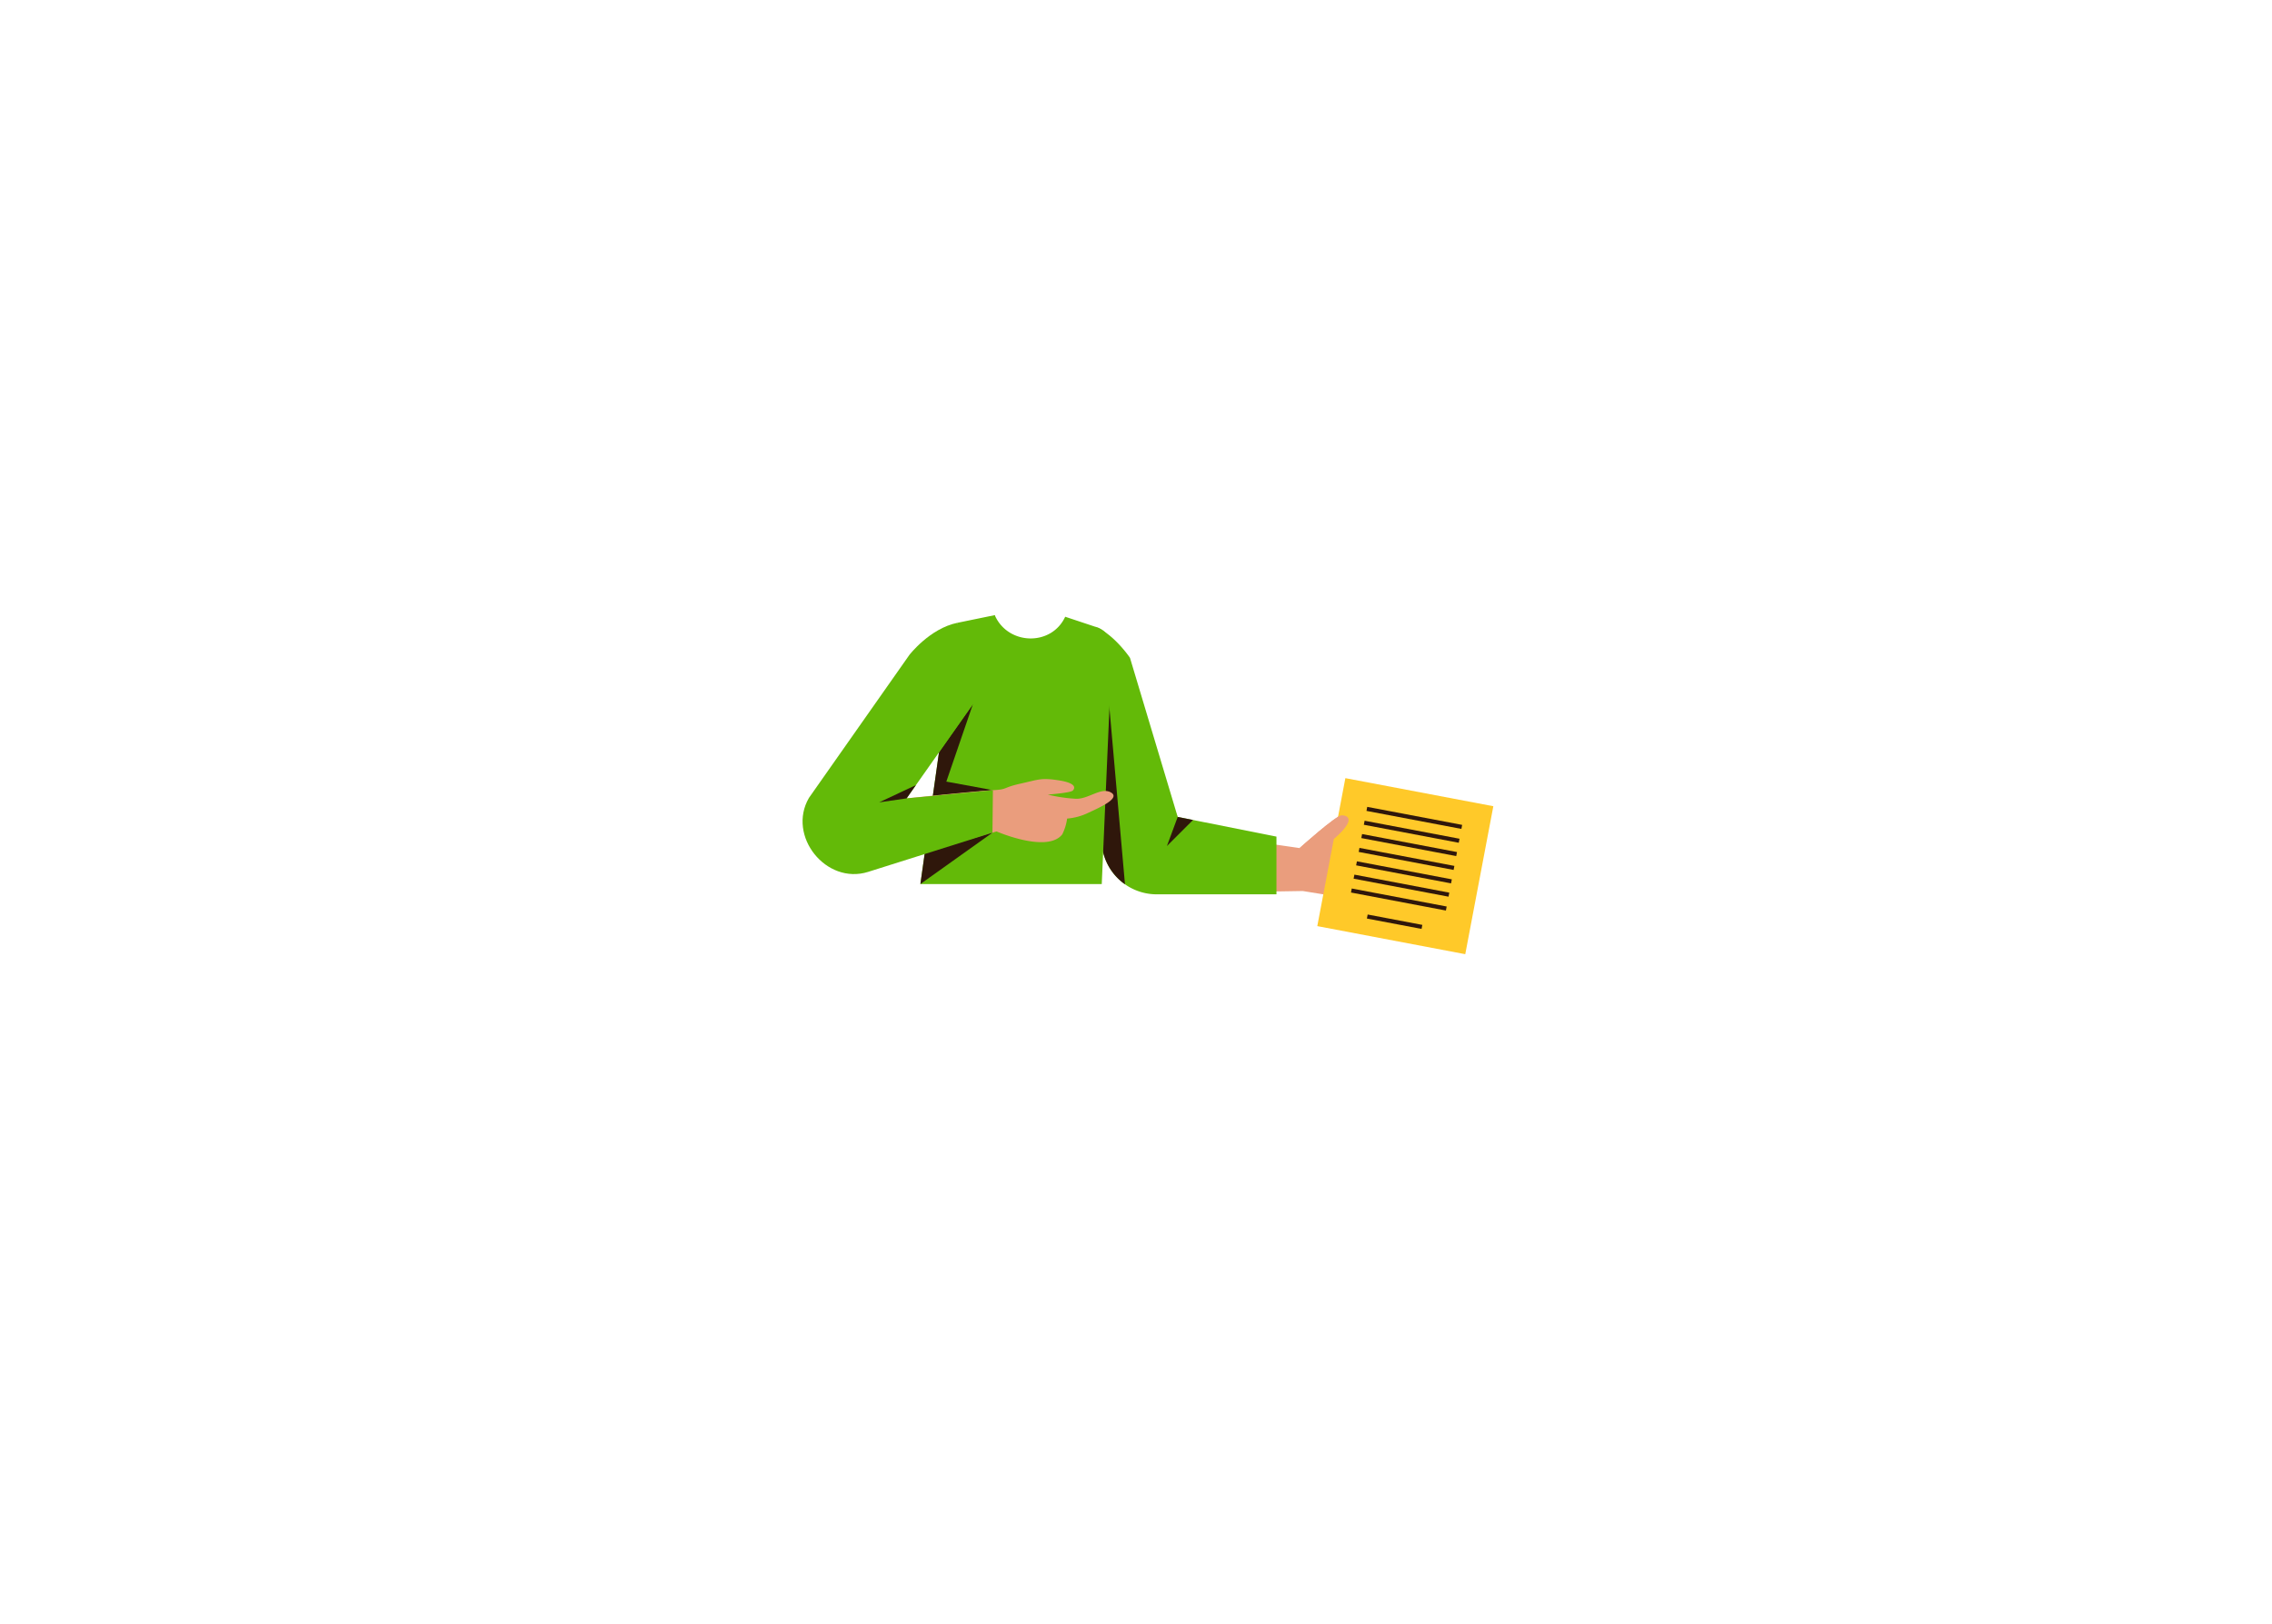 <svg xmlns="http://www.w3.org/2000/svg" viewBox="0 0 1109 792.52"><title>torso 11</title><g id="torso-20" data-name="torso"><path d="M560.454,365.993l17.497,39.821L634.365,413.96s17.799-15.989,20.514-15.989,7.542,1.684-3.62,11.4c0,0,1.679,1.421,7.024,1.421s25.118-.183,26.312,1.056c1.09,1.131,5.581,5.128-22.324,5.732,0,0-1.207,2.564,1.207,2.564s24.208-.732,23.078,2.866c-.961,3.058-5.581,2.413-23.832,2.715,0,0-1.358,1.961-.453,2.263s21.716,1.15,22.626,2.715c.968,1.666,5.214,4.134-25.859,2.626,0,0-1.745.994,1.423,1.899s17.045,4.374,13.425,6.034-4.073.905-20.212-3.469l-17.799-2.866s-75.796,1.81-83.489-3.62-23.304-64.257-23.304-64.257Z" fill="#ea9d7d"/><path d="M651.259,409.372s-.679,16.731-16.064,15.6" fill="none"/><path d="M574.855,398.768l-23.256-77.548-.126-.257c-.811-1.171-7.495-10.572-15.502-14.429a1.005,1.005,0,0,0-1.44.938l1.905,58.801,1.257,44.106a26.928,26.928,0,0,0,27.568,26.153l57.794.008V408.366Z" fill="#63ba08"/><polygon points="582.322 400.255 569.58 412.98 574.855 398.768 582.322 400.255" fill="#2f170b"/><path d="M549.118,431.637l-7.743-87.874-3.588,68.177A26.89,26.89,0,0,0,549.118,431.637Z" fill="#2f170b"/><path d="M537.786,431.522H449.256l18-127.5,18.367-3.773.154.536c6.728,14.272,27.543,14.589,34.161.265h0l14.542,4.837a10.89,10.89,0,0,1,8.301,11.154Z" fill="#63ba08"/><polygon points="484.657 385.699 461.921 381.516 461.921 381.516 474.876 343.763 458.33 367.25 455.392 388.057 455.392 388.057 455.392 388.057 452.398 409.267 459.676 388.057 459.85 388.057 484.657 385.699" fill="#2f170b"/><path d="M423.984,348.985s-32.536,43.441-26.596,58.764,12.357,21.573,89.037-1.908c0,0,24.834,10.803,32.098,1.403a24.702,24.702,0,0,0,2.354-7.679,28.876,28.876,0,0,0,10.452-2.88c6.154-2.815,15.71-7.196,10.904-9.888s-10.819,3.254-16.998,3.108a76.075,76.075,0,0,1-13.797-2.045s11.096-.836,12.197-1.956,2.019-3.605-6.733-4.981-9.826-.399-18.776,1.586-6.011,2.842-13.467,3.191-42.146,4.005-42.146,4.005l14.071-24.147Z" fill="#ea9d7d"/><path d="M443.914,319.642s9.962-12.88,23.342-15.62l7.62,39.74-32.365,45.942,42.146-4.005-.222,20.749L423.754,425.582c-20.517,6.47-39.712-17.537-28.887-36.128Z" fill="#63ba08"/><polygon points="442.511 389.705 429.135 391.645 447.084 383.213 442.511 389.705" fill="#2f170b"/><polygon points="451.322 416.889 484.435 406.448 449.256 431.522 451.322 416.889" fill="#2f170b"/><rect x="649.194" y="386.042" width="73.517" height="73.517" transform="translate(90.838 -120.459) rotate(10.743)" fill="#ffc929"/><path d="M634.365,413.96s17.799-15.989,20.514-15.989,7.542,1.684-3.62,11.4" fill="#ea9d7d"/><line x1="667.184" y1="394.836" x2="713.518" y2="403.627" fill="none" stroke="#2f170b" stroke-miterlimit="10" stroke-width="2"/><line x1="665.901" y1="401.6" x2="712.235" y2="410.391" fill="none" stroke="#2f170b" stroke-miterlimit="10" stroke-width="2"/><line x1="664.668" y1="408.1" x2="711.001" y2="416.891" fill="none" stroke="#2f170b" stroke-miterlimit="10" stroke-width="2"/><line x1="663.385" y1="414.863" x2="709.718" y2="423.654" fill="none" stroke="#2f170b" stroke-miterlimit="10" stroke-width="2"/><line x1="662.141" y1="421.417" x2="708.474" y2="430.208" fill="none" stroke="#2f170b" stroke-miterlimit="10" stroke-width="2"/><line x1="660.908" y1="427.917" x2="707.241" y2="436.708" fill="none" stroke="#2f170b" stroke-miterlimit="10" stroke-width="2"/><line x1="659.625" y1="434.68" x2="705.958" y2="443.471" fill="none" stroke="#2f170b" stroke-miterlimit="10" stroke-width="2"/><line x1="667.393" y1="447.38" x2="694.077" y2="452.443" fill="none" stroke="#2f170b" stroke-miterlimit="10" stroke-width="2"/></g></svg>